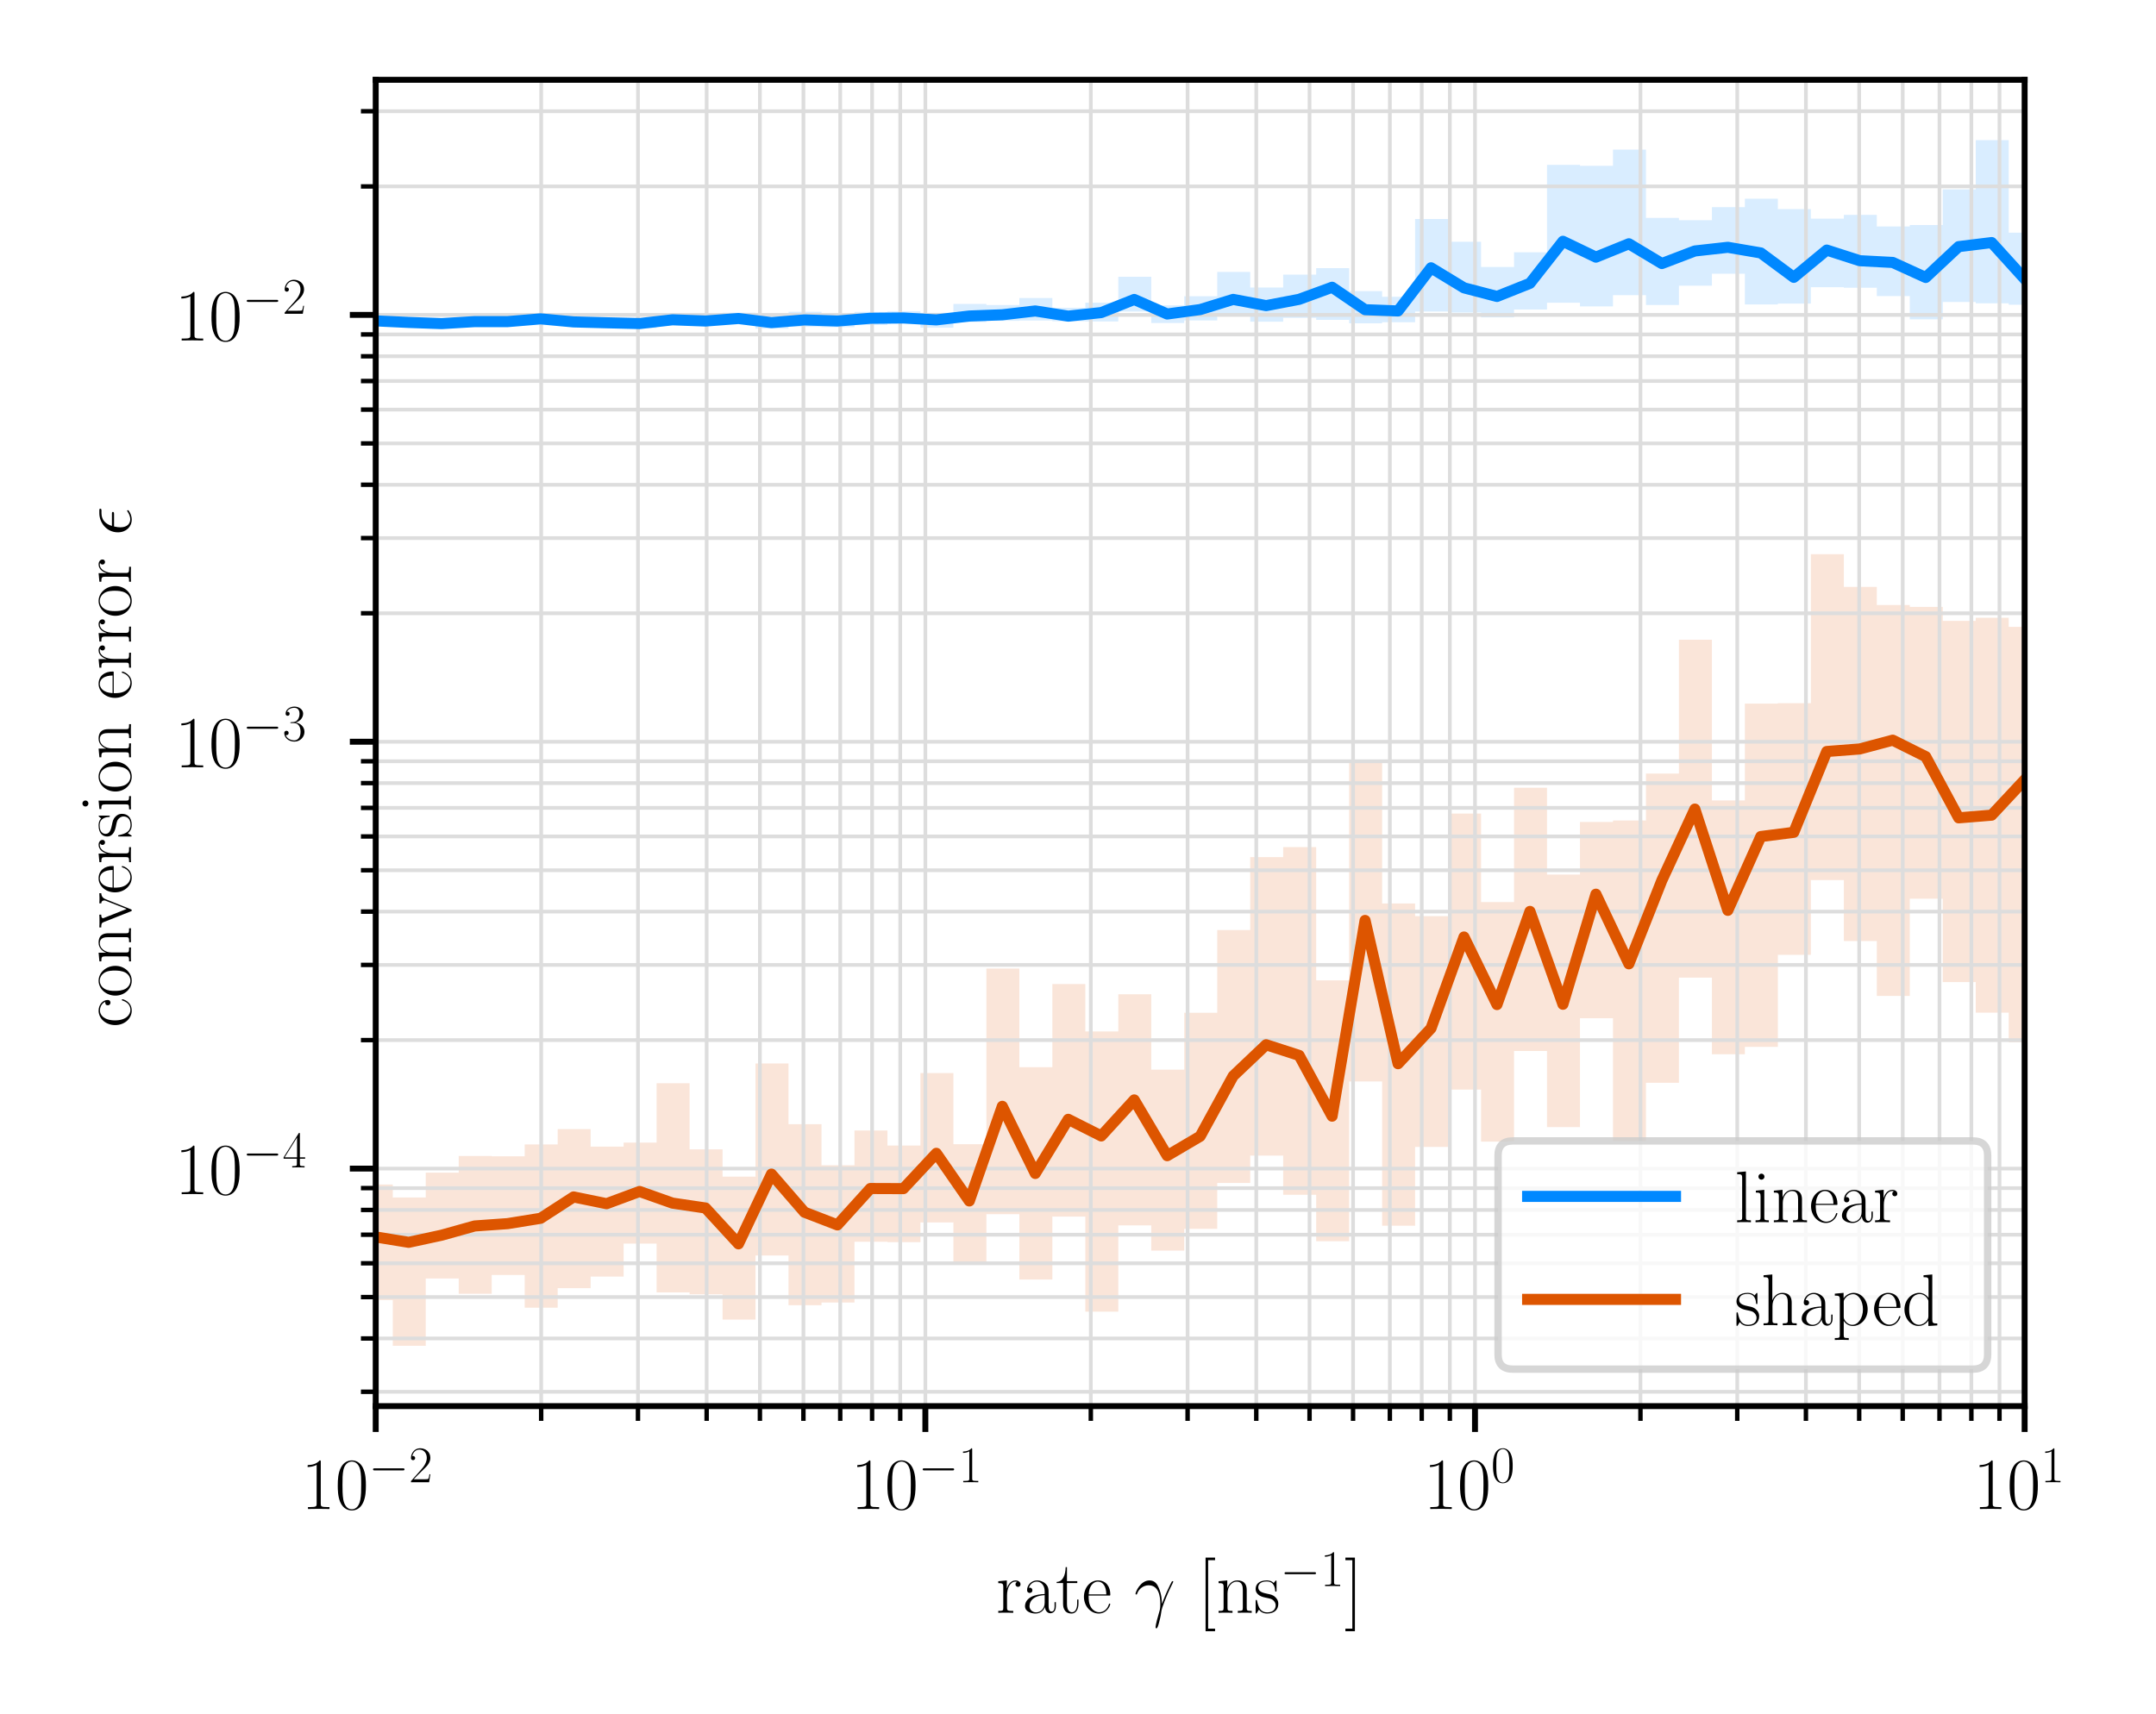 <?xml version="1.0" encoding="utf-8" standalone="no"?>
<!DOCTYPE svg PUBLIC "-//W3C//DTD SVG 1.1//EN"
  "http://www.w3.org/Graphics/SVG/1.1/DTD/svg11.dtd">
<!-- Created with matplotlib (https://matplotlib.org/) -->
<svg height="231.84pt" version="1.1" viewBox="0 0 291.6 231.84" width="291.6pt" xmlns="http://www.w3.org/2000/svg" xmlns:xlink="http://www.w3.org/1999/xlink">
 <defs>
  <style type="text/css">
*{stroke-linecap:butt;stroke-linejoin:round;}
  </style>
 </defs>
 <g id="figure_1">
  <g id="patch_1">
   <path d="M 0 231.84 
L 291.6 231.84 
L 291.6 0 
L 0 0 
z
" style="fill:#ffffff;"/>
  </g>
  <g id="axes_1">
   <g id="patch_2">
    <path d="M 50.816 190.225 
L 273.833 190.225 
L 273.833 10.8 
L 50.816 10.8 
z
" style="fill:#ffffff;"/>
   </g>
   <g id="PolyCollection_1">
    <path clip-path="url(#p9bae10063e)" d="M 273.833 31.478 
L 273.833 41.227 
L 271.68 41.227 
L 271.68 41.031 
L 267.22 41.031 
L 267.22 40.855 
L 262.759 40.855 
L 262.759 43.205 
L 258.299 43.205 
L 258.299 40.056 
L 253.839 40.056 
L 253.839 38.923 
L 249.378 38.923 
L 249.378 38.855 
L 244.918 38.855 
L 244.918 41.075 
L 240.457 41.075 
L 240.457 41.191 
L 235.997 41.191 
L 235.997 37.026 
L 231.537 37.026 
L 231.537 38.65 
L 227.076 38.65 
L 227.076 41.259 
L 222.616 41.259 
L 222.616 39.931 
L 218.156 39.931 
L 218.156 41.453 
L 213.695 41.453 
L 213.695 40.96 
L 209.235 40.96 
L 209.235 41.873 
L 204.775 41.873 
L 204.775 42.942 
L 200.314 42.942 
L 200.314 42.289 
L 195.854 42.289 
L 195.854 42.146 
L 191.394 42.146 
L 191.394 43.593 
L 186.933 43.593 
L 186.933 43.741 
L 182.473 43.741 
L 182.473 43.272 
L 178.013 43.272 
L 178.013 42.998 
L 173.552 42.998 
L 173.552 43.521 
L 169.092 43.521 
L 169.092 42.64 
L 164.632 42.64 
L 164.632 43.349 
L 160.171 43.349 
L 160.171 43.702 
L 155.711 43.702 
L 155.711 42.146 
L 151.251 42.146 
L 151.251 43.492 
L 146.79 43.492 
L 146.79 43.459 
L 142.33 43.459 
L 142.33 43.367 
L 137.87 43.367 
L 137.87 43.403 
L 133.409 43.403 
L 133.409 43.562 
L 128.949 43.562 
L 128.949 44.33 
L 124.489 44.33 
L 124.489 43.746 
L 120.028 43.746 
L 120.028 43.96 
L 115.568 43.96 
L 115.568 44.26 
L 111.108 44.26 
L 111.108 44.219 
L 106.647 44.219 
L 106.647 44.459 
L 102.187 44.459 
L 102.187 43.754 
L 97.727 43.754 
L 97.727 43.894 
L 93.266 43.894 
L 93.266 43.843 
L 88.806 43.843 
L 88.806 44.388 
L 84.346 44.388 
L 84.346 44.107 
L 79.885 44.107 
L 79.885 43.98 
L 75.425 43.98 
L 75.425 43.811 
L 70.965 43.811 
L 70.965 43.942 
L 66.504 43.942 
L 66.504 43.978 
L 62.044 43.978 
L 62.044 44.233 
L 57.584 44.233 
L 57.584 43.943 
L 53.123 43.943 
L 53.123 43.735 
L 50.816 43.735 
L 50.816 42.826 
L 50.816 42.826 
L 53.123 42.826 
L 53.123 43.315 
L 57.584 43.315 
L 57.584 43.405 
L 62.044 43.405 
L 62.044 43.057 
L 66.504 43.057 
L 66.504 42.94 
L 70.965 42.94 
L 70.965 42.56 
L 75.425 42.56 
L 75.425 43.048 
L 79.885 43.048 
L 79.885 43.046 
L 84.346 43.046 
L 84.346 43.212 
L 88.806 43.212 
L 88.806 42.617 
L 93.266 42.617 
L 93.266 42.628 
L 97.727 42.628 
L 97.727 42.308 
L 102.187 42.308 
L 102.187 43.053 
L 106.647 43.053 
L 106.647 42.178 
L 111.108 42.178 
L 111.108 42.464 
L 115.568 42.464 
L 115.568 42.197 
L 120.028 42.197 
L 120.028 42.1 
L 124.489 42.1 
L 124.489 42.325 
L 128.949 42.325 
L 128.949 41.116 
L 133.409 41.116 
L 133.409 41.266 
L 137.87 41.266 
L 137.87 40.319 
L 142.33 40.319 
L 142.33 41.639 
L 146.79 41.639 
L 146.79 40.95 
L 151.251 40.95 
L 151.251 37.442 
L 155.711 37.442 
L 155.711 41.308 
L 160.171 41.308 
L 160.171 40.079 
L 164.632 40.079 
L 164.632 36.787 
L 169.092 36.787 
L 169.092 38.898 
L 173.552 38.898 
L 173.552 37.156 
L 178.013 37.156 
L 178.013 36.277 
L 182.473 36.277 
L 182.473 39.384 
L 186.933 39.384 
L 186.933 40.145 
L 191.394 40.145 
L 191.394 29.626 
L 195.854 29.626 
L 195.854 32.705 
L 200.314 32.705 
L 200.314 36.116 
L 204.775 36.116 
L 204.775 34.127 
L 209.235 34.127 
L 209.235 22.3 
L 213.695 22.3 
L 213.695 22.433 
L 218.156 22.433 
L 218.156 20.238 
L 222.616 20.238 
L 222.616 29.478 
L 227.076 29.478 
L 227.076 29.789 
L 231.537 29.789 
L 231.537 28.028 
L 235.997 28.028 
L 235.997 26.881 
L 240.457 26.881 
L 240.457 28.292 
L 244.918 28.292 
L 244.918 29.582 
L 249.378 29.582 
L 249.378 29.063 
L 253.839 29.063 
L 253.839 30.637 
L 258.299 30.637 
L 258.299 30.442 
L 262.759 30.442 
L 262.759 25.62 
L 267.22 25.62 
L 267.22 18.956 
L 271.68 18.956 
L 271.68 31.478 
L 273.833 31.478 
z
" style="fill:#0088ff;fill-opacity:0.15;"/>
   </g>
   <g id="PolyCollection_2">
    <path clip-path="url(#p9bae10063e)" d="M 273.833 84.807 
L 273.833 141.006 
L 271.68 141.006 
L 271.68 137 
L 267.22 137 
L 267.22 132.857 
L 262.759 132.857 
L 262.759 121.587 
L 258.299 121.587 
L 258.299 134.732 
L 253.839 134.732 
L 253.839 127.305 
L 249.378 127.305 
L 249.378 119.065 
L 244.918 119.065 
L 244.918 129.172 
L 240.457 129.172 
L 240.457 141.625 
L 235.997 141.625 
L 235.997 142.627 
L 231.537 142.627 
L 231.537 132.264 
L 227.076 132.264 
L 227.076 146.485 
L 222.616 146.485 
L 222.616 154.412 
L 218.156 154.412 
L 218.156 137.748 
L 213.695 137.748 
L 213.695 152.481 
L 209.235 152.481 
L 209.235 142.184 
L 204.775 142.184 
L 204.775 154.446 
L 200.314 154.446 
L 200.314 147.413 
L 195.854 147.413 
L 195.854 155.159 
L 191.394 155.159 
L 191.394 165.823 
L 186.933 165.823 
L 186.933 146.305 
L 182.473 146.305 
L 182.473 167.925 
L 178.013 167.925 
L 178.013 161.64 
L 173.552 161.64 
L 173.552 156.337 
L 169.092 156.337 
L 169.092 160.035 
L 164.632 160.035 
L 164.632 166.242 
L 160.171 166.242 
L 160.171 169.187 
L 155.711 169.187 
L 155.711 165.774 
L 151.251 165.774 
L 151.251 177.449 
L 146.79 177.449 
L 146.79 164.583 
L 142.33 164.583 
L 142.33 173.098 
L 137.87 173.098 
L 137.87 164.261 
L 133.409 164.261 
L 133.409 171.073 
L 128.949 171.073 
L 128.949 165.379 
L 124.489 165.379 
L 124.489 168.048 
L 120.028 168.048 
L 120.028 167.996 
L 115.568 167.996 
L 115.568 176.214 
L 111.108 176.214 
L 111.108 176.575 
L 106.647 176.575 
L 106.647 169.849 
L 102.187 169.849 
L 102.187 178.521 
L 97.727 178.521 
L 97.727 175.108 
L 93.266 175.108 
L 93.266 174.841 
L 88.806 174.841 
L 88.806 168.244 
L 84.346 168.244 
L 84.346 172.707 
L 79.885 172.707 
L 79.885 174.268 
L 75.425 174.268 
L 75.425 176.909 
L 70.965 176.909 
L 70.965 172.487 
L 66.504 172.487 
L 66.504 175.031 
L 62.044 175.031 
L 62.044 172.96 
L 57.584 172.96 
L 57.584 182.07 
L 53.123 182.07 
L 53.123 175.879 
L 50.816 175.879 
L 50.816 160.249 
L 50.816 160.249 
L 53.123 160.249 
L 53.123 162.009 
L 57.584 162.009 
L 57.584 158.643 
L 62.044 158.643 
L 62.044 156.394 
L 66.504 156.394 
L 66.504 156.433 
L 70.965 156.433 
L 70.965 154.827 
L 75.425 154.827 
L 75.425 152.75 
L 79.885 152.75 
L 79.885 155.12 
L 84.346 155.12 
L 84.346 154.581 
L 88.806 154.581 
L 88.806 146.547 
L 93.266 146.547 
L 93.266 155.491 
L 97.727 155.491 
L 97.727 159.185 
L 102.187 159.185 
L 102.187 143.874 
L 106.647 143.874 
L 106.647 152.09 
L 111.108 152.09 
L 111.108 157.642 
L 115.568 157.642 
L 115.568 152.935 
L 120.028 152.935 
L 120.028 154.974 
L 124.489 154.974 
L 124.489 145.17 
L 128.949 145.17 
L 128.949 154.793 
L 133.409 154.793 
L 133.409 131.032 
L 137.87 131.032 
L 137.87 144.376 
L 142.33 144.376 
L 142.33 133.122 
L 146.79 133.122 
L 146.79 139.543 
L 151.251 139.543 
L 151.251 134.508 
L 155.711 134.508 
L 155.711 144.714 
L 160.171 144.714 
L 160.171 137.013 
L 164.632 137.013 
L 164.632 125.827 
L 169.092 125.827 
L 169.092 115.954 
L 173.552 115.954 
L 173.552 114.601 
L 178.013 114.601 
L 178.013 132.629 
L 182.473 132.629 
L 182.473 102.966 
L 186.933 102.966 
L 186.933 122.23 
L 191.394 122.23 
L 191.394 123.943 
L 195.854 123.943 
L 195.854 110.063 
L 200.314 110.063 
L 200.314 122.036 
L 204.775 122.036 
L 204.775 106.574 
L 209.235 106.574 
L 209.235 118.323 
L 213.695 118.323 
L 213.695 111.198 
L 218.156 111.198 
L 218.156 111.004 
L 222.616 111.004 
L 222.616 104.653 
L 227.076 104.653 
L 227.076 86.548 
L 231.537 86.548 
L 231.537 108.292 
L 235.997 108.292 
L 235.997 95.189 
L 240.457 95.189 
L 240.457 95.135 
L 244.918 95.135 
L 244.918 74.977 
L 249.378 74.977 
L 249.378 79.4 
L 253.839 79.4 
L 253.839 81.852 
L 258.299 81.852 
L 258.299 82.109 
L 262.759 82.109 
L 262.759 83.998 
L 267.22 83.998 
L 267.22 83.577 
L 271.68 83.577 
L 271.68 84.807 
L 273.833 84.807 
z
" style="fill:#dd5500;fill-opacity:0.15;"/>
   </g>
   <g id="matplotlib.axis_1">
    <g id="xtick_1">
     <g id="line2d_1">
      <path clip-path="url(#p9bae10063e)" d="M 50.816 190.225 
L 50.816 10.8 
" style="fill:none;stroke:#dddddd;stroke-linecap:square;stroke-width:0.5;"/>
     </g>
     <g id="line2d_2">
      <defs>
       <path d="M 0 0 
L 0 3.5 
" id="m3217bf16ec" style="stroke:#000000;stroke-width:0.8;"/>
      </defs>
      <g>
       <use style="stroke:#000000;stroke-width:0.8;" x="50.816" xlink:href="#m3217bf16ec" y="190.225"/>
      </g>
     </g>
     <g id="text_1">
      <!-- $\mathdefault{10^{-2}}$ -->
      <defs>
       <path d="M 26.594 63.797 
C 26.594 65.891 26.5 66 25.094 66 
C 21.203 61.359 15.297 59.891 9.703 59.688 
C 9.406 59.688 8.906 59.688 8.797 59.5 
C 8.703 59.297 8.703 59.094 8.703 57 
C 11.797 57 17 57.594 21 59.984 
L 21 7.297 
C 21 3.797 20.797 2.594 12.203 2.594 
L 9.203 2.594 
L 9.203 0 
C 14 0.094 19 0.188 23.797 0.188 
C 28.594 0.188 33.594 0.094 38.406 0 
L 38.406 2.594 
L 35.406 2.594 
C 26.797 2.594 26.594 3.688 26.594 7.297 
z
" id="CMR17-49"/>
       <path d="M 42 31.844 
C 42 37.969 41.906 48.422 37.703 56.453 
C 34 63.484 28.094 66 22.906 66 
C 18.094 66 12 63.781 8.203 56.562 
C 4.203 49.016 3.797 39.672 3.797 31.844 
C 3.797 26.109 3.906 17.375 7 9.734 
C 11.297 -0.609 19 -2 22.906 -2 
C 27.5 -2 34.5 -0.109 38.594 9.438 
C 41.594 16.375 42 24.5 42 31.844 
z
M 22.906 -0.406 
C 16.5 -0.406 12.703 5.125 11.297 12.75 
C 10.203 18.688 10.203 27.328 10.203 32.953 
C 10.203 40.688 10.203 47.109 11.5 53.234 
C 13.406 61.781 19 64.391 22.906 64.391 
C 27 64.391 32.297 61.672 34.203 53.438 
C 35.5 47.719 35.594 40.984 35.594 32.953 
C 35.594 26.422 35.594 18.375 34.406 12.453 
C 32.297 1.5 26.406 -0.406 22.906 -0.406 
z
" id="CMR17-48"/>
       <path d="M 65.906 23 
C 67.594 23 69.406 23 69.406 25 
C 69.406 27 67.594 27 65.906 27 
L 11.797 27 
C 10.094 27 8.297 27 8.297 25 
C 8.297 23 10.094 23 11.797 23 
z
" id="CMSY10-0"/>
       <path d="M 41.703 15.469 
L 39.906 15.469 
C 38.906 8.391 38.094 7.188 37.703 6.594 
C 37.203 5.797 30 5.797 28.594 5.797 
L 9.406 5.797 
C 13 9.688 20 16.766 28.5 24.938 
C 34.594 30.719 41.703 37.5 41.703 47.391 
C 41.703 59.188 32.297 66 21.797 66 
C 10.797 66 4.094 56.297 4.094 47.297 
C 4.094 43.391 7 42.891 8.203 42.891 
C 9.203 42.891 12.203 43.484 12.203 46.984 
C 12.203 50.094 9.594 51 8.203 51 
C 7.594 51 7 50.891 6.594 50.688 
C 8.5 59.188 14.297 63.391 20.406 63.391 
C 29.094 63.391 34.797 56.5 34.797 47.391 
C 34.797 38.703 29.703 31.219 24 24.734 
L 4.094 2.297 
L 4.094 0 
L 39.297 0 
z
" id="CMR17-50"/>
      </defs>
      <g transform="translate(40.736 204.144)scale(0.1 -0.1)">
       <use transform="scale(0.996)" xlink:href="#CMR17-49"/>
       <use transform="translate(45.69 0)scale(0.996)" xlink:href="#CMR17-48"/>
       <use transform="translate(91.381 36.154)scale(0.697)" xlink:href="#CMSY10-0"/>
       <use transform="translate(145.622 36.154)scale(0.697)" xlink:href="#CMR17-50"/>
      </g>
     </g>
    </g>
    <g id="xtick_2">
     <g id="line2d_3">
      <path clip-path="url(#p9bae10063e)" d="M 125.155 190.225 
L 125.155 10.8 
" style="fill:none;stroke:#dddddd;stroke-linecap:square;stroke-width:0.5;"/>
     </g>
     <g id="line2d_4">
      <g>
       <use style="stroke:#000000;stroke-width:0.8;" x="125.155" xlink:href="#m3217bf16ec" y="190.225"/>
      </g>
     </g>
     <g id="text_2">
      <!-- $\mathdefault{10^{-1}}$ -->
      <g transform="translate(115.075 204.144)scale(0.1 -0.1)">
       <use transform="scale(0.996)" xlink:href="#CMR17-49"/>
       <use transform="translate(45.69 0)scale(0.996)" xlink:href="#CMR17-48"/>
       <use transform="translate(91.381 36.154)scale(0.697)" xlink:href="#CMSY10-0"/>
       <use transform="translate(145.622 36.154)scale(0.697)" xlink:href="#CMR17-49"/>
      </g>
     </g>
    </g>
    <g id="xtick_3">
     <g id="line2d_5">
      <path clip-path="url(#p9bae10063e)" d="M 199.494 190.225 
L 199.494 10.8 
" style="fill:none;stroke:#dddddd;stroke-linecap:square;stroke-width:0.5;"/>
     </g>
     <g id="line2d_6">
      <g>
       <use style="stroke:#000000;stroke-width:0.8;" x="199.494" xlink:href="#m3217bf16ec" y="190.225"/>
      </g>
     </g>
     <g id="text_3">
      <!-- $\mathdefault{10^{0}}$ -->
      <g transform="translate(192.527 204.144)scale(0.1 -0.1)">
       <use transform="scale(0.996)" xlink:href="#CMR17-49"/>
       <use transform="translate(45.69 0)scale(0.996)" xlink:href="#CMR17-48"/>
       <use transform="translate(91.381 36.154)scale(0.697)" xlink:href="#CMR17-48"/>
      </g>
     </g>
    </g>
    <g id="xtick_4">
     <g id="line2d_7">
      <path clip-path="url(#p9bae10063e)" d="M 273.833 190.225 
L 273.833 10.8 
" style="fill:none;stroke:#dddddd;stroke-linecap:square;stroke-width:0.5;"/>
     </g>
     <g id="line2d_8">
      <g>
       <use style="stroke:#000000;stroke-width:0.8;" x="273.833" xlink:href="#m3217bf16ec" y="190.225"/>
      </g>
     </g>
     <g id="text_4">
      <!-- $\mathdefault{10^{1}}$ -->
      <g transform="translate(266.866 204.144)scale(0.1 -0.1)">
       <use transform="scale(0.996)" xlink:href="#CMR17-49"/>
       <use transform="translate(45.69 0)scale(0.996)" xlink:href="#CMR17-48"/>
       <use transform="translate(91.381 36.154)scale(0.697)" xlink:href="#CMR17-49"/>
      </g>
     </g>
    </g>
    <g id="xtick_5">
     <g id="line2d_9">
      <path clip-path="url(#p9bae10063e)" d="M 73.194 190.225 
L 73.194 10.8 
" style="fill:none;stroke:#dddddd;stroke-linecap:square;stroke-width:0.5;"/>
     </g>
     <g id="line2d_10">
      <defs>
       <path d="M 0 0 
L 0 2 
" id="m352d845dca" style="stroke:#000000;stroke-width:0.6;"/>
      </defs>
      <g>
       <use style="stroke:#000000;stroke-width:0.6;" x="73.194" xlink:href="#m352d845dca" y="190.225"/>
      </g>
     </g>
    </g>
    <g id="xtick_6">
     <g id="line2d_11">
      <path clip-path="url(#p9bae10063e)" d="M 86.285 190.225 
L 86.285 10.8 
" style="fill:none;stroke:#dddddd;stroke-linecap:square;stroke-width:0.5;"/>
     </g>
     <g id="line2d_12">
      <g>
       <use style="stroke:#000000;stroke-width:0.6;" x="86.285" xlink:href="#m352d845dca" y="190.225"/>
      </g>
     </g>
    </g>
    <g id="xtick_7">
     <g id="line2d_13">
      <path clip-path="url(#p9bae10063e)" d="M 95.573 190.225 
L 95.573 10.8 
" style="fill:none;stroke:#dddddd;stroke-linecap:square;stroke-width:0.5;"/>
     </g>
     <g id="line2d_14">
      <g>
       <use style="stroke:#000000;stroke-width:0.6;" x="95.573" xlink:href="#m352d845dca" y="190.225"/>
      </g>
     </g>
    </g>
    <g id="xtick_8">
     <g id="line2d_15">
      <path clip-path="url(#p9bae10063e)" d="M 102.777 190.225 
L 102.777 10.8 
" style="fill:none;stroke:#dddddd;stroke-linecap:square;stroke-width:0.5;"/>
     </g>
     <g id="line2d_16">
      <g>
       <use style="stroke:#000000;stroke-width:0.6;" x="102.777" xlink:href="#m352d845dca" y="190.225"/>
      </g>
     </g>
    </g>
    <g id="xtick_9">
     <g id="line2d_17">
      <path clip-path="url(#p9bae10063e)" d="M 108.663 190.225 
L 108.663 10.8 
" style="fill:none;stroke:#dddddd;stroke-linecap:square;stroke-width:0.5;"/>
     </g>
     <g id="line2d_18">
      <g>
       <use style="stroke:#000000;stroke-width:0.6;" x="108.663" xlink:href="#m352d845dca" y="190.225"/>
      </g>
     </g>
    </g>
    <g id="xtick_10">
     <g id="line2d_19">
      <path clip-path="url(#p9bae10063e)" d="M 113.64 190.225 
L 113.64 10.8 
" style="fill:none;stroke:#dddddd;stroke-linecap:square;stroke-width:0.5;"/>
     </g>
     <g id="line2d_20">
      <g>
       <use style="stroke:#000000;stroke-width:0.6;" x="113.64" xlink:href="#m352d845dca" y="190.225"/>
      </g>
     </g>
    </g>
    <g id="xtick_11">
     <g id="line2d_21">
      <path clip-path="url(#p9bae10063e)" d="M 117.951 190.225 
L 117.951 10.8 
" style="fill:none;stroke:#dddddd;stroke-linecap:square;stroke-width:0.5;"/>
     </g>
     <g id="line2d_22">
      <g>
       <use style="stroke:#000000;stroke-width:0.6;" x="117.951" xlink:href="#m352d845dca" y="190.225"/>
      </g>
     </g>
    </g>
    <g id="xtick_12">
     <g id="line2d_23">
      <path clip-path="url(#p9bae10063e)" d="M 121.754 190.225 
L 121.754 10.8 
" style="fill:none;stroke:#dddddd;stroke-linecap:square;stroke-width:0.5;"/>
     </g>
     <g id="line2d_24">
      <g>
       <use style="stroke:#000000;stroke-width:0.6;" x="121.754" xlink:href="#m352d845dca" y="190.225"/>
      </g>
     </g>
    </g>
    <g id="xtick_13">
     <g id="line2d_25">
      <path clip-path="url(#p9bae10063e)" d="M 147.533 190.225 
L 147.533 10.8 
" style="fill:none;stroke:#dddddd;stroke-linecap:square;stroke-width:0.5;"/>
     </g>
     <g id="line2d_26">
      <g>
       <use style="stroke:#000000;stroke-width:0.6;" x="147.533" xlink:href="#m352d845dca" y="190.225"/>
      </g>
     </g>
    </g>
    <g id="xtick_14">
     <g id="line2d_27">
      <path clip-path="url(#p9bae10063e)" d="M 160.624 190.225 
L 160.624 10.8 
" style="fill:none;stroke:#dddddd;stroke-linecap:square;stroke-width:0.5;"/>
     </g>
     <g id="line2d_28">
      <g>
       <use style="stroke:#000000;stroke-width:0.6;" x="160.624" xlink:href="#m352d845dca" y="190.225"/>
      </g>
     </g>
    </g>
    <g id="xtick_15">
     <g id="line2d_29">
      <path clip-path="url(#p9bae10063e)" d="M 169.912 190.225 
L 169.912 10.8 
" style="fill:none;stroke:#dddddd;stroke-linecap:square;stroke-width:0.5;"/>
     </g>
     <g id="line2d_30">
      <g>
       <use style="stroke:#000000;stroke-width:0.6;" x="169.912" xlink:href="#m352d845dca" y="190.225"/>
      </g>
     </g>
    </g>
    <g id="xtick_16">
     <g id="line2d_31">
      <path clip-path="url(#p9bae10063e)" d="M 177.116 190.225 
L 177.116 10.8 
" style="fill:none;stroke:#dddddd;stroke-linecap:square;stroke-width:0.5;"/>
     </g>
     <g id="line2d_32">
      <g>
       <use style="stroke:#000000;stroke-width:0.6;" x="177.116" xlink:href="#m352d845dca" y="190.225"/>
      </g>
     </g>
    </g>
    <g id="xtick_17">
     <g id="line2d_33">
      <path clip-path="url(#p9bae10063e)" d="M 183.002 190.225 
L 183.002 10.8 
" style="fill:none;stroke:#dddddd;stroke-linecap:square;stroke-width:0.5;"/>
     </g>
     <g id="line2d_34">
      <g>
       <use style="stroke:#000000;stroke-width:0.6;" x="183.002" xlink:href="#m352d845dca" y="190.225"/>
      </g>
     </g>
    </g>
    <g id="xtick_18">
     <g id="line2d_35">
      <path clip-path="url(#p9bae10063e)" d="M 187.979 190.225 
L 187.979 10.8 
" style="fill:none;stroke:#dddddd;stroke-linecap:square;stroke-width:0.5;"/>
     </g>
     <g id="line2d_36">
      <g>
       <use style="stroke:#000000;stroke-width:0.6;" x="187.979" xlink:href="#m352d845dca" y="190.225"/>
      </g>
     </g>
    </g>
    <g id="xtick_19">
     <g id="line2d_37">
      <path clip-path="url(#p9bae10063e)" d="M 192.29 190.225 
L 192.29 10.8 
" style="fill:none;stroke:#dddddd;stroke-linecap:square;stroke-width:0.5;"/>
     </g>
     <g id="line2d_38">
      <g>
       <use style="stroke:#000000;stroke-width:0.6;" x="192.29" xlink:href="#m352d845dca" y="190.225"/>
      </g>
     </g>
    </g>
    <g id="xtick_20">
     <g id="line2d_39">
      <path clip-path="url(#p9bae10063e)" d="M 196.093 190.225 
L 196.093 10.8 
" style="fill:none;stroke:#dddddd;stroke-linecap:square;stroke-width:0.5;"/>
     </g>
     <g id="line2d_40">
      <g>
       <use style="stroke:#000000;stroke-width:0.6;" x="196.093" xlink:href="#m352d845dca" y="190.225"/>
      </g>
     </g>
    </g>
    <g id="xtick_21">
     <g id="line2d_41">
      <path clip-path="url(#p9bae10063e)" d="M 221.872 190.225 
L 221.872 10.8 
" style="fill:none;stroke:#dddddd;stroke-linecap:square;stroke-width:0.5;"/>
     </g>
     <g id="line2d_42">
      <g>
       <use style="stroke:#000000;stroke-width:0.6;" x="221.872" xlink:href="#m352d845dca" y="190.225"/>
      </g>
     </g>
    </g>
    <g id="xtick_22">
     <g id="line2d_43">
      <path clip-path="url(#p9bae10063e)" d="M 234.963 190.225 
L 234.963 10.8 
" style="fill:none;stroke:#dddddd;stroke-linecap:square;stroke-width:0.5;"/>
     </g>
     <g id="line2d_44">
      <g>
       <use style="stroke:#000000;stroke-width:0.6;" x="234.963" xlink:href="#m352d845dca" y="190.225"/>
      </g>
     </g>
    </g>
    <g id="xtick_23">
     <g id="line2d_45">
      <path clip-path="url(#p9bae10063e)" d="M 244.251 190.225 
L 244.251 10.8 
" style="fill:none;stroke:#dddddd;stroke-linecap:square;stroke-width:0.5;"/>
     </g>
     <g id="line2d_46">
      <g>
       <use style="stroke:#000000;stroke-width:0.6;" x="244.251" xlink:href="#m352d845dca" y="190.225"/>
      </g>
     </g>
    </g>
    <g id="xtick_24">
     <g id="line2d_47">
      <path clip-path="url(#p9bae10063e)" d="M 251.455 190.225 
L 251.455 10.8 
" style="fill:none;stroke:#dddddd;stroke-linecap:square;stroke-width:0.5;"/>
     </g>
     <g id="line2d_48">
      <g>
       <use style="stroke:#000000;stroke-width:0.6;" x="251.455" xlink:href="#m352d845dca" y="190.225"/>
      </g>
     </g>
    </g>
    <g id="xtick_25">
     <g id="line2d_49">
      <path clip-path="url(#p9bae10063e)" d="M 257.341 190.225 
L 257.341 10.8 
" style="fill:none;stroke:#dddddd;stroke-linecap:square;stroke-width:0.5;"/>
     </g>
     <g id="line2d_50">
      <g>
       <use style="stroke:#000000;stroke-width:0.6;" x="257.341" xlink:href="#m352d845dca" y="190.225"/>
      </g>
     </g>
    </g>
    <g id="xtick_26">
     <g id="line2d_51">
      <path clip-path="url(#p9bae10063e)" d="M 262.318 190.225 
L 262.318 10.8 
" style="fill:none;stroke:#dddddd;stroke-linecap:square;stroke-width:0.5;"/>
     </g>
     <g id="line2d_52">
      <g>
       <use style="stroke:#000000;stroke-width:0.6;" x="262.318" xlink:href="#m352d845dca" y="190.225"/>
      </g>
     </g>
    </g>
    <g id="xtick_27">
     <g id="line2d_53">
      <path clip-path="url(#p9bae10063e)" d="M 266.629 190.225 
L 266.629 10.8 
" style="fill:none;stroke:#dddddd;stroke-linecap:square;stroke-width:0.5;"/>
     </g>
     <g id="line2d_54">
      <g>
       <use style="stroke:#000000;stroke-width:0.6;" x="266.629" xlink:href="#m352d845dca" y="190.225"/>
      </g>
     </g>
    </g>
    <g id="xtick_28">
     <g id="line2d_55">
      <path clip-path="url(#p9bae10063e)" d="M 270.431 190.225 
L 270.431 10.8 
" style="fill:none;stroke:#dddddd;stroke-linecap:square;stroke-width:0.5;"/>
     </g>
     <g id="line2d_56">
      <g>
       <use style="stroke:#000000;stroke-width:0.6;" x="270.431" xlink:href="#m352d845dca" y="190.225"/>
      </g>
     </g>
    </g>
    <g id="text_5">
     <!-- rate $\gamma$ [$\textrm{ns}^{-1}$] -->
     <defs>
      <path d="M 15 23.703 
C 15 33.344 19.094 42.391 26.594 42.391 
C 27.297 42.391 28 42.297 28.703 41.984 
C 28.703 41.984 26.5 41.281 26.5 38.672 
C 26.5 36.266 28.406 35.266 29.906 35.266 
C 31.094 35.266 33.297 35.969 33.297 38.781 
C 33.297 41.984 30.094 44 26.703 44 
C 19.094 44 15.797 36.562 14.797 33.047 
L 14.703 33.047 
L 14.703 44 
L 3.094 42.891 
L 3.094 40.281 
C 9 40.281 9.906 39.688 9.906 34.859 
L 9.906 6.922 
C 9.906 3.094 9.5 2.594 3.094 2.594 
L 3.094 0 
C 5.5 0.188 10.094 0.188 12.703 0.188 
C 15.594 0.188 20.703 0.188 23.406 0 
L 23.406 2.594 
C 16.203 2.594 15 2.594 15 7.109 
z
" id="CMR17-114"/>
      <path d="M 36 25.875 
C 36 32 36 35.547 31.797 39.594 
C 28.094 42.984 23.797 44 20.406 44 
C 12.5 44 6.797 37.625 6.797 30.891 
C 6.797 27.188 9.797 27 10.406 27 
C 11.703 27 14 27.797 14 30.594 
C 14 33.094 12.094 34.188 10.406 34.188 
C 10 34.188 9.5 34.094 9.203 34 
C 11.297 40.531 16.703 42.391 20.203 42.391 
C 25.203 42.391 30.703 37.828 30.703 29.297 
L 30.703 25.5 
C 24.797 25.297 17.703 24.5 12.094 21.453 
C 5.797 17.922 4 12.844 4 9 
C 4 1.203 13 -1 18.297 -1 
C 23.797 -1 28.906 2.109 31.094 7.891 
C 31.297 3.422 34.094 -0.609 38.5 -0.609 
C 40.594 -0.609 45.906 0.797 45.906 8.797 
L 45.906 14.469 
L 44.094 14.469 
L 44.094 8.703 
C 44.094 2.516 41.406 1.703 40.094 1.703 
C 36 1.703 36 6.969 36 11.438 
z
M 30.703 13.859 
C 30.703 5.047 24.5 0.594 19 0.594 
C 14 0.594 10.094 4.344 10.094 9 
C 10.094 12.047 11.406 17.406 17.203 20.656 
C 22 23.391 27.5 23.797 30.703 24 
z
" id="CMR17-97"/>
      <path d="M 15.094 40.391 
L 29.094 40.391 
L 29.094 43 
L 15.094 43 
L 15.094 62 
L 13.297 62 
C 13.094 51.438 9.594 42.188 1.094 41.984 
L 1.094 40.391 
L 9.797 40.391 
L 9.797 12.156 
C 9.797 10.234 9.797 -1 21.406 -1 
C 27.297 -1 30.703 4.812 30.703 12.25 
L 30.703 17.984 
L 28.906 17.984 
L 28.906 12.344 
C 28.906 5.422 26.203 0.797 22 0.797 
C 19.094 0.797 15.094 2.797 15.094 11.953 
z
" id="CMR17-116"/>
      <path d="M 38.094 23.484 
C 38.5 23.891 38.5 24.094 38.5 25.094 
C 38.5 35.172 33.094 44 21.703 44 
C 11.094 44 2.703 33.984 2.703 21.781 
C 2.703 8.656 12.203 -1 22.797 -1 
C 34 -1 38.406 9.672 38.406 11.797 
C 38.406 12.5 37.797 12.5 37.594 12.5 
C 36.906 12.5 36.797 12.297 36.406 11.078 
C 34.203 4.219 28.703 0.797 23.5 0.797 
C 19.203 0.797 14.906 3.219 12.203 7.656 
C 9.094 12.797 9.094 18.75 9.094 23.484 
z
M 9.203 25 
C 9.906 39.234 17.594 42.391 21.594 42.391 
C 28.406 42.391 33 36.062 33.094 25 
z
" id="CMR17-101"/>
      <path d="M 37.797 12.266 
C 37.594 17.141 37.406 24.781 33.594 33.719 
C 31.594 38.688 28.203 44 20.906 44 
C 8.594 44 1.906 28.359 1.906 25.766 
C 1.906 24.875 2.594 24.875 2.906 24.875 
C 3.797 24.875 3.797 25.078 4.297 26.375 
C 6.406 32.516 12.797 37.391 19.703 37.391 
C 33.594 37.391 35.594 22 35.594 12.172 
C 35.594 5.906 34.906 3.828 34.297 1.844 
C 32.406 -4.312 29.094 -16.625 29.094 -19.406 
C 29.094 -20.203 29.406 -21.109 30.203 -21.109 
C 31.703 -21.109 32.594 -17.812 33.703 -13.844 
C 36.094 -5.109 36.703 -0.734 37.203 3.234 
C 37.5 5.625 43.203 22.016 51.094 37.609 
C 51.797 39.203 53.203 41.891 53.203 42.188 
C 53.203 42.297 53.094 43 52.203 43 
C 52 43 51.5 43 51.297 42.594 
C 51.094 42.391 47.594 35.625 44.594 28.875 
C 43.094 25.469 41.094 21 37.797 12.266 
z
" id="CMMI12-13"/>
      <path d="M 23.5 -25 
L 23.5 -21.5 
L 14.094 -21.5 
L 14.094 71.484 
L 23.5 71.484 
L 23.5 75 
L 10.594 75 
L 10.594 -25 
z
" id="CMR17-91"/>
      <path d="M 41.5 30.531 
C 41.5 35.656 40.5 44 28.703 44 
C 20.797 44 16.703 37.875 15.203 33.844 
L 15.094 33.844 
L 15.094 44 
L 3.297 42.891 
L 3.297 40.281 
C 9.203 40.281 10.094 39.688 10.094 34.859 
L 10.094 6.922 
C 10.094 3.094 9.703 2.594 3.297 2.594 
L 3.297 0 
C 5.703 0.188 10.094 0.188 12.703 0.188 
C 15.297 0.188 19.797 0.188 22.203 0 
L 22.203 2.594 
C 15.797 2.594 15.406 3 15.406 6.922 
L 15.406 26.219 
C 15.406 35.453 21 42.391 28 42.391 
C 35.406 42.391 36.203 35.766 36.203 30.938 
L 36.203 6.922 
C 36.203 3.094 35.797 2.594 29.406 2.594 
L 29.406 0 
C 31.797 0.188 36.203 0.188 38.797 0.188 
C 41.406 0.188 45.906 0.188 48.297 0 
L 48.297 2.594 
C 41.906 2.594 41.5 3 41.5 6.922 
z
" id="CMR17-110"/>
      <path d="M 30.906 42 
C 30.906 43.797 30.797 43.891 30.203 43.891 
C 29.797 43.891 29.703 43.797 28.5 42.297 
C 28.203 41.891 27.297 40.891 27 40.5 
C 23.797 43.891 19.297 44 17.594 44 
C 6.5 44 2.5 38.188 2.5 32.391 
C 2.5 23.391 12.703 21.297 15.594 20.688 
C 21.906 19.391 24.094 19 26.203 17.188 
C 27.5 16 29.703 13.797 29.703 10.188 
C 29.703 6 27.297 0.594 18.094 0.594 
C 9.406 0.594 6.297 7.188 4.5 16 
C 4.203 17.391 4.203 17.5 3.406 17.5 
C 2.594 17.5 2.5 17.391 2.5 15.391 
L 2.5 1 
C 2.5 -0.812 2.594 -0.906 3.203 -0.906 
C 3.703 -0.906 3.797 -0.812 4.297 0 
C 4.906 0.891 6.406 3.297 7 4.297 
C 9 1.594 12.5 -1 18.094 -1 
C 28 -1 33.297 4.391 33.297 12.188 
C 33.297 17.297 30.594 20 29.297 21.188 
C 26.297 24.297 22.797 25 18.594 25.797 
C 13.094 27 6.094 28.391 6.094 34.5 
C 6.094 37.094 7.5 42.594 17.594 42.594 
C 28.297 42.594 28.906 32.594 29.094 29.391 
C 29.203 28.891 29.703 28.797 30 28.797 
C 30.906 28.797 30.906 29.094 30.906 30.797 
z
" id="CMR17-115"/>
      <path d="M 14.297 75 
L 1.406 75 
L 1.406 71.484 
L 10.797 71.484 
L 10.797 -21.5 
L 1.406 -21.5 
L 1.406 -25 
L 14.297 -25 
z
" id="CMR17-93"/>
     </defs>
     <g transform="translate(134.708 218.191)scale(0.1 -0.1)">
      <use transform="scale(0.996)" xlink:href="#CMR17-114"/>
      <use transform="translate(35.281 0)scale(0.996)" xlink:href="#CMR17-97"/>
      <use transform="translate(80.971 0)scale(0.996)" xlink:href="#CMR17-116"/>
      <use transform="translate(116.252 0)scale(0.996)" xlink:href="#CMR17-101"/>
      <use transform="translate(186.814 0)scale(0.996)" xlink:href="#CMMI12-13"/>
      <use transform="translate(272.908 0)scale(0.996)" xlink:href="#CMR17-91"/>
      <use transform="translate(297.779 0)scale(0.996)" xlink:href="#CMR17-110"/>
      <use transform="translate(348.675 0)scale(0.996)" xlink:href="#CMR17-115"/>
      <use transform="translate(384.476 36.154)scale(0.697)" xlink:href="#CMSY10-0"/>
      <use transform="translate(438.717 36.154)scale(0.697)" xlink:href="#CMR17-49"/>
      <use transform="translate(471.198 0)scale(0.996)" xlink:href="#CMR17-93"/>
     </g>
    </g>
   </g>
   <g id="matplotlib.axis_2">
    <g id="ytick_1">
     <g id="line2d_57">
      <path clip-path="url(#p9bae10063e)" d="M 50.816 158.094 
L 273.833 158.094 
" style="fill:none;stroke:#dddddd;stroke-linecap:square;stroke-width:0.5;"/>
     </g>
     <g id="line2d_58">
      <defs>
       <path d="M 0 0 
L -3.5 0 
" id="m385d2293bb" style="stroke:#000000;stroke-width:0.8;"/>
      </defs>
      <g>
       <use style="stroke:#000000;stroke-width:0.8;" x="50.816" xlink:href="#m385d2293bb" y="158.094"/>
      </g>
     </g>
     <g id="text_6">
      <!-- $\mathdefault{10^{-4}}$ -->
      <defs>
       <path d="M 33.594 64.797 
C 33.594 66.891 33.5 67 31.703 67 
L 2 19.594 
L 2 17 
L 27.797 17 
L 27.797 7.188 
C 27.797 3.594 27.594 2.594 20.594 2.594 
L 18.703 2.594 
L 18.703 0 
C 21.906 0.188 27.297 0.188 30.703 0.188 
C 34.094 0.188 39.5 0.188 42.703 0 
L 42.703 2.594 
L 40.797 2.594 
C 33.797 2.594 33.594 3.594 33.594 7.188 
L 33.594 17 
L 43.797 17 
L 43.797 19.594 
L 33.594 19.594 
z
M 28.094 58.172 
L 28.094 19.594 
L 4 19.594 
z
" id="CMR17-52"/>
      </defs>
      <g transform="translate(23.656 161.553)scale(0.1 -0.1)">
       <use transform="scale(0.996)" xlink:href="#CMR17-49"/>
       <use transform="translate(45.69 0)scale(0.996)" xlink:href="#CMR17-48"/>
       <use transform="translate(91.381 36.154)scale(0.697)" xlink:href="#CMSY10-0"/>
       <use transform="translate(145.622 36.154)scale(0.697)" xlink:href="#CMR17-52"/>
      </g>
     </g>
    </g>
    <g id="ytick_2">
     <g id="line2d_59">
      <path clip-path="url(#p9bae10063e)" d="M 50.816 100.348 
L 273.833 100.348 
" style="fill:none;stroke:#dddddd;stroke-linecap:square;stroke-width:0.5;"/>
     </g>
     <g id="line2d_60">
      <g>
       <use style="stroke:#000000;stroke-width:0.8;" x="50.816" xlink:href="#m385d2293bb" y="100.348"/>
      </g>
     </g>
     <g id="text_7">
      <!-- $\mathdefault{10^{-3}}$ -->
      <defs>
       <path d="M 22.094 34 
C 31 34 34.906 26.141 34.906 17.094 
C 34.906 5.031 28.5 0.391 22.703 0.391 
C 17.406 0.391 8.797 3.016 6.094 10.797 
C 6.594 10.594 7.094 10.594 7.594 10.594 
C 10 10.594 11.797 12.188 11.797 14.797 
C 11.797 17.688 9.594 19 7.594 19 
C 5.906 19 3.297 18.188 3.297 14.484 
C 3.297 5.234 12.297 -2 22.906 -2 
C 34 -2 42.5 6.75 42.5 16.984 
C 42.5 26.844 34.5 34 25 35.094 
C 32.594 36.672 39.906 43.375 39.906 52.391 
C 39.906 60.25 32 66 23 66 
C 13.906 66 5.906 60.344 5.906 52.297 
C 5.906 48.797 8.5 48.188 9.797 48.188 
C 11.906 48.188 13.703 49.484 13.703 52.094 
C 13.703 54.688 11.906 56 9.797 56 
C 9.406 56 8.906 56 8.5 55.797 
C 11.406 62.484 19.297 63.688 22.797 63.688 
C 26.297 63.688 32.906 61.969 32.906 52.297 
C 32.906 49.484 32.5 44.547 29.094 40.219 
C 26.094 36.391 22.703 36.188 19.406 35.891 
C 18.906 35.891 16.594 35.688 16.203 35.688 
C 15.5 35.594 15.094 35.5 15.094 34.797 
C 15.094 34.094 15.203 34 17.203 34 
z
" id="CMR17-51"/>
      </defs>
      <g transform="translate(23.656 103.807)scale(0.1 -0.1)">
       <use transform="scale(0.996)" xlink:href="#CMR17-49"/>
       <use transform="translate(45.69 0)scale(0.996)" xlink:href="#CMR17-48"/>
       <use transform="translate(91.381 36.154)scale(0.697)" xlink:href="#CMSY10-0"/>
       <use transform="translate(145.622 36.154)scale(0.697)" xlink:href="#CMR17-51"/>
      </g>
     </g>
    </g>
    <g id="ytick_3">
     <g id="line2d_61">
      <path clip-path="url(#p9bae10063e)" d="M 50.816 42.602 
L 273.833 42.602 
" style="fill:none;stroke:#dddddd;stroke-linecap:square;stroke-width:0.5;"/>
     </g>
     <g id="line2d_62">
      <g>
       <use style="stroke:#000000;stroke-width:0.8;" x="50.816" xlink:href="#m385d2293bb" y="42.602"/>
      </g>
     </g>
     <g id="text_8">
      <!-- $\mathdefault{10^{-2}}$ -->
      <g transform="translate(23.656 46.062)scale(0.1 -0.1)">
       <use transform="scale(0.996)" xlink:href="#CMR17-49"/>
       <use transform="translate(45.69 0)scale(0.996)" xlink:href="#CMR17-48"/>
       <use transform="translate(91.381 36.154)scale(0.697)" xlink:href="#CMSY10-0"/>
       <use transform="translate(145.622 36.154)scale(0.697)" xlink:href="#CMR17-50"/>
      </g>
     </g>
    </g>
    <g id="ytick_4">
     <g id="line2d_63">
      <path clip-path="url(#p9bae10063e)" d="M 50.816 188.288 
L 273.833 188.288 
" style="fill:none;stroke:#dddddd;stroke-linecap:square;stroke-width:0.5;"/>
     </g>
     <g id="line2d_64">
      <defs>
       <path d="M 0 0 
L -2 0 
" id="m3e26d75b5c" style="stroke:#000000;stroke-width:0.6;"/>
      </defs>
      <g>
       <use style="stroke:#000000;stroke-width:0.6;" x="50.816" xlink:href="#m3e26d75b5c" y="188.288"/>
      </g>
     </g>
    </g>
    <g id="ytick_5">
     <g id="line2d_65">
      <path clip-path="url(#p9bae10063e)" d="M 50.816 181.073 
L 273.833 181.073 
" style="fill:none;stroke:#dddddd;stroke-linecap:square;stroke-width:0.5;"/>
     </g>
     <g id="line2d_66">
      <g>
       <use style="stroke:#000000;stroke-width:0.6;" x="50.816" xlink:href="#m3e26d75b5c" y="181.073"/>
      </g>
     </g>
    </g>
    <g id="ytick_6">
     <g id="line2d_67">
      <path clip-path="url(#p9bae10063e)" d="M 50.816 175.477 
L 273.833 175.477 
" style="fill:none;stroke:#dddddd;stroke-linecap:square;stroke-width:0.5;"/>
     </g>
     <g id="line2d_68">
      <g>
       <use style="stroke:#000000;stroke-width:0.6;" x="50.816" xlink:href="#m3e26d75b5c" y="175.477"/>
      </g>
     </g>
    </g>
    <g id="ytick_7">
     <g id="line2d_69">
      <path clip-path="url(#p9bae10063e)" d="M 50.816 170.905 
L 273.833 170.905 
" style="fill:none;stroke:#dddddd;stroke-linecap:square;stroke-width:0.5;"/>
     </g>
     <g id="line2d_70">
      <g>
       <use style="stroke:#000000;stroke-width:0.6;" x="50.816" xlink:href="#m3e26d75b5c" y="170.905"/>
      </g>
     </g>
    </g>
    <g id="ytick_8">
     <g id="line2d_71">
      <path clip-path="url(#p9bae10063e)" d="M 50.816 167.039 
L 273.833 167.039 
" style="fill:none;stroke:#dddddd;stroke-linecap:square;stroke-width:0.5;"/>
     </g>
     <g id="line2d_72">
      <g>
       <use style="stroke:#000000;stroke-width:0.6;" x="50.816" xlink:href="#m3e26d75b5c" y="167.039"/>
      </g>
     </g>
    </g>
    <g id="ytick_9">
     <g id="line2d_73">
      <path clip-path="url(#p9bae10063e)" d="M 50.816 163.69 
L 273.833 163.69 
" style="fill:none;stroke:#dddddd;stroke-linecap:square;stroke-width:0.5;"/>
     </g>
     <g id="line2d_74">
      <g>
       <use style="stroke:#000000;stroke-width:0.6;" x="50.816" xlink:href="#m3e26d75b5c" y="163.69"/>
      </g>
     </g>
    </g>
    <g id="ytick_10">
     <g id="line2d_75">
      <path clip-path="url(#p9bae10063e)" d="M 50.816 160.736 
L 273.833 160.736 
" style="fill:none;stroke:#dddddd;stroke-linecap:square;stroke-width:0.5;"/>
     </g>
     <g id="line2d_76">
      <g>
       <use style="stroke:#000000;stroke-width:0.6;" x="50.816" xlink:href="#m3e26d75b5c" y="160.736"/>
      </g>
     </g>
    </g>
    <g id="ytick_11">
     <g id="line2d_77">
      <path clip-path="url(#p9bae10063e)" d="M 50.816 140.711 
L 273.833 140.711 
" style="fill:none;stroke:#dddddd;stroke-linecap:square;stroke-width:0.5;"/>
     </g>
     <g id="line2d_78">
      <g>
       <use style="stroke:#000000;stroke-width:0.6;" x="50.816" xlink:href="#m3e26d75b5c" y="140.711"/>
      </g>
     </g>
    </g>
    <g id="ytick_12">
     <g id="line2d_79">
      <path clip-path="url(#p9bae10063e)" d="M 50.816 130.542 
L 273.833 130.542 
" style="fill:none;stroke:#dddddd;stroke-linecap:square;stroke-width:0.5;"/>
     </g>
     <g id="line2d_80">
      <g>
       <use style="stroke:#000000;stroke-width:0.6;" x="50.816" xlink:href="#m3e26d75b5c" y="130.542"/>
      </g>
     </g>
    </g>
    <g id="ytick_13">
     <g id="line2d_81">
      <path clip-path="url(#p9bae10063e)" d="M 50.816 123.327 
L 273.833 123.327 
" style="fill:none;stroke:#dddddd;stroke-linecap:square;stroke-width:0.5;"/>
     </g>
     <g id="line2d_82">
      <g>
       <use style="stroke:#000000;stroke-width:0.6;" x="50.816" xlink:href="#m3e26d75b5c" y="123.327"/>
      </g>
     </g>
    </g>
    <g id="ytick_14">
     <g id="line2d_83">
      <path clip-path="url(#p9bae10063e)" d="M 50.816 117.731 
L 273.833 117.731 
" style="fill:none;stroke:#dddddd;stroke-linecap:square;stroke-width:0.5;"/>
     </g>
     <g id="line2d_84">
      <g>
       <use style="stroke:#000000;stroke-width:0.6;" x="50.816" xlink:href="#m3e26d75b5c" y="117.731"/>
      </g>
     </g>
    </g>
    <g id="ytick_15">
     <g id="line2d_85">
      <path clip-path="url(#p9bae10063e)" d="M 50.816 113.159 
L 273.833 113.159 
" style="fill:none;stroke:#dddddd;stroke-linecap:square;stroke-width:0.5;"/>
     </g>
     <g id="line2d_86">
      <g>
       <use style="stroke:#000000;stroke-width:0.6;" x="50.816" xlink:href="#m3e26d75b5c" y="113.159"/>
      </g>
     </g>
    </g>
    <g id="ytick_16">
     <g id="line2d_87">
      <path clip-path="url(#p9bae10063e)" d="M 50.816 109.293 
L 273.833 109.293 
" style="fill:none;stroke:#dddddd;stroke-linecap:square;stroke-width:0.5;"/>
     </g>
     <g id="line2d_88">
      <g>
       <use style="stroke:#000000;stroke-width:0.6;" x="50.816" xlink:href="#m3e26d75b5c" y="109.293"/>
      </g>
     </g>
    </g>
    <g id="ytick_17">
     <g id="line2d_89">
      <path clip-path="url(#p9bae10063e)" d="M 50.816 105.944 
L 273.833 105.944 
" style="fill:none;stroke:#dddddd;stroke-linecap:square;stroke-width:0.5;"/>
     </g>
     <g id="line2d_90">
      <g>
       <use style="stroke:#000000;stroke-width:0.6;" x="50.816" xlink:href="#m3e26d75b5c" y="105.944"/>
      </g>
     </g>
    </g>
    <g id="ytick_18">
     <g id="line2d_91">
      <path clip-path="url(#p9bae10063e)" d="M 50.816 102.99 
L 273.833 102.99 
" style="fill:none;stroke:#dddddd;stroke-linecap:square;stroke-width:0.5;"/>
     </g>
     <g id="line2d_92">
      <g>
       <use style="stroke:#000000;stroke-width:0.6;" x="50.816" xlink:href="#m3e26d75b5c" y="102.99"/>
      </g>
     </g>
    </g>
    <g id="ytick_19">
     <g id="line2d_93">
      <path clip-path="url(#p9bae10063e)" d="M 50.816 82.965 
L 273.833 82.965 
" style="fill:none;stroke:#dddddd;stroke-linecap:square;stroke-width:0.5;"/>
     </g>
     <g id="line2d_94">
      <g>
       <use style="stroke:#000000;stroke-width:0.6;" x="50.816" xlink:href="#m3e26d75b5c" y="82.965"/>
      </g>
     </g>
    </g>
    <g id="ytick_20">
     <g id="line2d_95">
      <path clip-path="url(#p9bae10063e)" d="M 50.816 72.796 
L 273.833 72.796 
" style="fill:none;stroke:#dddddd;stroke-linecap:square;stroke-width:0.5;"/>
     </g>
     <g id="line2d_96">
      <g>
       <use style="stroke:#000000;stroke-width:0.6;" x="50.816" xlink:href="#m3e26d75b5c" y="72.796"/>
      </g>
     </g>
    </g>
    <g id="ytick_21">
     <g id="line2d_97">
      <path clip-path="url(#p9bae10063e)" d="M 50.816 65.582 
L 273.833 65.582 
" style="fill:none;stroke:#dddddd;stroke-linecap:square;stroke-width:0.5;"/>
     </g>
     <g id="line2d_98">
      <g>
       <use style="stroke:#000000;stroke-width:0.6;" x="50.816" xlink:href="#m3e26d75b5c" y="65.582"/>
      </g>
     </g>
    </g>
    <g id="ytick_22">
     <g id="line2d_99">
      <path clip-path="url(#p9bae10063e)" d="M 50.816 59.986 
L 273.833 59.986 
" style="fill:none;stroke:#dddddd;stroke-linecap:square;stroke-width:0.5;"/>
     </g>
     <g id="line2d_100">
      <g>
       <use style="stroke:#000000;stroke-width:0.6;" x="50.816" xlink:href="#m3e26d75b5c" y="59.986"/>
      </g>
     </g>
    </g>
    <g id="ytick_23">
     <g id="line2d_101">
      <path clip-path="url(#p9bae10063e)" d="M 50.816 55.413 
L 273.833 55.413 
" style="fill:none;stroke:#dddddd;stroke-linecap:square;stroke-width:0.5;"/>
     </g>
     <g id="line2d_102">
      <g>
       <use style="stroke:#000000;stroke-width:0.6;" x="50.816" xlink:href="#m3e26d75b5c" y="55.413"/>
      </g>
     </g>
    </g>
    <g id="ytick_24">
     <g id="line2d_103">
      <path clip-path="url(#p9bae10063e)" d="M 50.816 51.547 
L 273.833 51.547 
" style="fill:none;stroke:#dddddd;stroke-linecap:square;stroke-width:0.5;"/>
     </g>
     <g id="line2d_104">
      <g>
       <use style="stroke:#000000;stroke-width:0.6;" x="50.816" xlink:href="#m3e26d75b5c" y="51.547"/>
      </g>
     </g>
    </g>
    <g id="ytick_25">
     <g id="line2d_105">
      <path clip-path="url(#p9bae10063e)" d="M 50.816 48.198 
L 273.833 48.198 
" style="fill:none;stroke:#dddddd;stroke-linecap:square;stroke-width:0.5;"/>
     </g>
     <g id="line2d_106">
      <g>
       <use style="stroke:#000000;stroke-width:0.6;" x="50.816" xlink:href="#m3e26d75b5c" y="48.198"/>
      </g>
     </g>
    </g>
    <g id="ytick_26">
     <g id="line2d_107">
      <path clip-path="url(#p9bae10063e)" d="M 50.816 45.245 
L 273.833 45.245 
" style="fill:none;stroke:#dddddd;stroke-linecap:square;stroke-width:0.5;"/>
     </g>
     <g id="line2d_108">
      <g>
       <use style="stroke:#000000;stroke-width:0.6;" x="50.816" xlink:href="#m3e26d75b5c" y="45.245"/>
      </g>
     </g>
    </g>
    <g id="ytick_27">
     <g id="line2d_109">
      <path clip-path="url(#p9bae10063e)" d="M 50.816 25.219 
L 273.833 25.219 
" style="fill:none;stroke:#dddddd;stroke-linecap:square;stroke-width:0.5;"/>
     </g>
     <g id="line2d_110">
      <g>
       <use style="stroke:#000000;stroke-width:0.6;" x="50.816" xlink:href="#m3e26d75b5c" y="25.219"/>
      </g>
     </g>
    </g>
    <g id="ytick_28">
     <g id="line2d_111">
      <path clip-path="url(#p9bae10063e)" d="M 50.816 15.051 
L 273.833 15.051 
" style="fill:none;stroke:#dddddd;stroke-linecap:square;stroke-width:0.5;"/>
     </g>
     <g id="line2d_112">
      <g>
       <use style="stroke:#000000;stroke-width:0.6;" x="50.816" xlink:href="#m3e26d75b5c" y="15.051"/>
      </g>
     </g>
    </g>
    <g id="text_9">
     <!-- conversion error $\epsilon$ -->
     <defs>
      <path d="M 34.906 35 
C 33 35 30.203 35 30.203 31.484 
C 30.203 28.688 32.5 27.891 33.797 27.891 
C 34.5 27.891 37.406 28.188 37.406 31.688 
C 37.406 38.688 30.594 44 22.906 44 
C 12.297 44 3.297 34.391 3.297 21.547 
C 3.297 8.141 12.703 -1 22.906 -1 
C 35.297 -1 38.406 10.562 38.406 11.672 
C 38.406 12.078 38.297 12.375 37.594 12.375 
C 36.906 12.375 36.797 12.281 36.406 10.969 
C 33.797 2.812 28.094 0.797 23.797 0.797 
C 17.406 0.797 9.703 6.734 9.703 21.641 
C 9.703 36.844 17.094 42.188 23 42.188 
C 26.906 42.188 32.703 40.344 34.906 35 
z
" id="CMR17-99"/>
      <path d="M 43.094 21.188 
C 43.094 34 33.797 44 22.906 44 
C 12 44 2.703 34 2.703 21.188 
C 2.703 8.594 12 -1 22.906 -1 
C 33.797 -1 43.094 8.594 43.094 21.188 
z
M 22.906 0.797 
C 18.203 0.797 14.203 3.594 11.906 7.5 
C 9.406 12 9.094 17.594 9.094 22 
C 9.094 26.188 9.297 31.391 11.906 35.891 
C 13.906 39.188 17.797 42.391 22.906 42.391 
C 27.406 42.391 31.203 39.891 33.594 36.391 
C 36.703 31.688 36.703 25.094 36.703 22 
C 36.703 18.094 36.5 12.094 33.797 7.297 
C 31 2.688 26.703 0.797 22.906 0.797 
z
" id="CMR17-111"/>
      <path d="M 39.094 33.953 
C 40 36.172 41.594 40.188 47.406 40.391 
L 47.406 43 
C 45.5 42.891 43 42.797 41.094 42.797 
C 39 42.797 35.703 42.797 33.703 43 
L 33.703 40.391 
C 36.203 40.188 37.594 38.984 37.594 36.375 
C 37.594 35.469 37.594 35.266 37 33.859 
L 26 5.922 
L 14.094 36.062 
C 13.5 37.375 13.5 37.578 13.5 37.984 
C 13.5 40.391 16.797 40.391 18.297 40.391 
L 18.297 43 
C 15.906 42.797 11.5 42.797 9 42.797 
C 6.297 42.797 3.203 42.797 1 43 
L 1 40.391 
C 4.797 40.391 6.906 40.391 8.094 37.281 
L 22.594 0.688 
C 23.203 -0.812 23.297 -1 24.203 -1 
C 25.094 -1 25.203 -0.812 25.797 0.688 
z
" id="CMR17-118"/>
      <path d="M 15.5 61.891 
C 15.5 64.094 13.703 66 11.406 66 
C 9.203 66 7.297 64.188 7.297 61.891 
C 7.297 59.688 9.094 57.797 11.406 57.797 
C 13.594 57.797 15.5 59.594 15.5 61.891 
z
M 3.797 42.891 
L 3.797 40.297 
C 9.406 40.297 10.203 39.688 10.203 34.859 
L 10.203 6.922 
C 10.203 3.094 9.797 2.594 3.406 2.594 
L 3.406 0 
C 5.797 0.188 10.094 0.188 12.594 0.188 
C 15 0.188 19.094 0.188 21.406 0 
L 21.406 2.594 
C 15.5 2.594 15.297 3.203 15.297 6.812 
L 15.297 44 
z
" id="CMR17-105"/>
      <path d="M 29.094 23 
C 30.594 23 32.297 23 32.297 24.594 
C 32.297 25.891 31.297 25.891 29.5 25.891 
L 13.297 25.891 
C 15.797 34.75 21.703 40.094 30.594 40.094 
L 33.5 40.094 
C 35.203 40.094 36.703 40.094 36.703 41.688 
C 36.703 43 35.594 43 33.797 43 
L 30.406 43 
C 18.094 43 4.594 33.375 4.594 17.828 
C 4.594 6.562 12.094 -1 22 -1 
C 28.406 -1 34.703 3.016 34.703 4.031 
C 34.703 4.641 34.406 5.25 33.797 5.25 
C 33.5 5.25 33.297 5.156 32.797 4.75 
C 29 2.203 25.297 1 22.297 1 
C 17 1 11.406 4.547 11.406 14.375 
C 11.406 16.297 11.594 18.938 12.5 23 
z
" id="CMMI12-15"/>
     </defs>
     <g transform="translate(17.718 139.009)rotate(-90)scale(0.1 -0.1)">
      <use transform="scale(0.996)" xlink:href="#CMR17-99"/>
      <use transform="translate(40.486 0)scale(0.996)" xlink:href="#CMR17-111"/>
      <use transform="translate(86.176 0)scale(0.996)" xlink:href="#CMR17-110"/>
      <use transform="translate(134.469 0)scale(0.996)" xlink:href="#CMR17-118"/>
      <use transform="translate(180.16 0)scale(0.996)" xlink:href="#CMR17-101"/>
      <use transform="translate(220.645 0)scale(0.996)" xlink:href="#CMR17-114"/>
      <use transform="translate(255.926 0)scale(0.996)" xlink:href="#CMR17-115"/>
      <use transform="translate(291.727 0)scale(0.996)" xlink:href="#CMR17-105"/>
      <use transform="translate(316.598 0)scale(0.996)" xlink:href="#CMR17-111"/>
      <use transform="translate(362.289 0)scale(0.996)" xlink:href="#CMR17-110"/>
      <use transform="translate(443.26 0)scale(0.996)" xlink:href="#CMR17-101"/>
      <use transform="translate(483.746 0)scale(0.996)" xlink:href="#CMR17-114"/>
      <use transform="translate(519.027 0)scale(0.996)" xlink:href="#CMR17-114"/>
      <use transform="translate(554.307 0)scale(0.996)" xlink:href="#CMR17-111"/>
      <use transform="translate(599.998 0)scale(0.996)" xlink:href="#CMR17-114"/>
      <use transform="translate(665.355 0)scale(0.996)" xlink:href="#CMMI12-15"/>
     </g>
    </g>
   </g>
   <g id="line2d_113">
    <path clip-path="url(#p9bae10063e)" d="M 273.833 37.734 
L 269.373 32.816 
L 264.912 33.366 
L 260.452 37.538 
L 255.992 35.505 
L 251.531 35.27 
L 247.071 33.833 
L 242.611 37.521 
L 238.15 34.219 
L 233.69 33.456 
L 229.23 33.953 
L 224.769 35.654 
L 220.309 32.98 
L 215.849 34.788 
L 211.388 32.644 
L 206.928 38.329 
L 202.468 40.107 
L 198.007 38.942 
L 193.547 36.231 
L 189.087 42.066 
L 184.626 41.898 
L 180.166 38.862 
L 175.706 40.496 
L 171.245 41.347 
L 166.785 40.504 
L 162.325 41.881 
L 157.864 42.48 
L 153.404 40.513 
L 148.944 42.289 
L 144.483 42.768 
L 140.023 42.067 
L 135.563 42.586 
L 131.102 42.753 
L 126.642 43.274 
L 122.182 43.018 
L 117.721 43.058 
L 113.261 43.428 
L 108.801 43.28 
L 104.34 43.644 
L 99.88 43.089 
L 95.42 43.428 
L 90.959 43.263 
L 86.499 43.773 
L 82.039 43.667 
L 77.578 43.549 
L 73.118 43.137 
L 68.658 43.509 
L 64.197 43.509 
L 59.737 43.779 
L 55.277 43.62 
L 50.816 43.409 
" style="fill:none;stroke:#0088ff;stroke-linecap:square;stroke-width:1.5;"/>
   </g>
   <g id="line2d_114">
    <path clip-path="url(#p9bae10063e)" d="M 273.833 105.5 
L 269.373 110.28 
L 264.912 110.643 
L 260.452 102.358 
L 255.992 100.135 
L 251.531 101.324 
L 247.071 101.668 
L 242.611 112.602 
L 238.15 113.171 
L 233.69 123.156 
L 229.23 109.458 
L 224.769 119.101 
L 220.309 130.392 
L 215.849 120.973 
L 211.388 135.863 
L 206.928 123.301 
L 202.468 135.903 
L 198.007 126.762 
L 193.547 139.114 
L 189.087 143.904 
L 184.626 124.523 
L 180.166 151 
L 175.706 142.782 
L 171.245 141.339 
L 166.785 145.571 
L 162.325 153.719 
L 157.864 156.349 
L 153.404 148.803 
L 148.944 153.678 
L 144.483 151.428 
L 140.023 158.753 
L 135.563 149.669 
L 131.102 162.473 
L 126.642 156.029 
L 122.182 160.806 
L 117.721 160.789 
L 113.261 165.714 
L 108.801 163.993 
L 104.34 158.841 
L 99.88 168.276 
L 95.42 163.425 
L 90.959 162.766 
L 86.499 161.189 
L 82.039 162.843 
L 77.578 161.929 
L 73.118 164.818 
L 68.658 165.539 
L 64.197 165.857 
L 59.737 167.103 
L 55.277 168.068 
L 50.816 167.344 
" style="fill:none;stroke:#dd5500;stroke-linecap:square;stroke-width:1.5;"/>
   </g>
   <g id="patch_3">
    <path d="M 50.816 190.225 
L 50.816 10.8 
" style="fill:none;stroke:#000000;stroke-linecap:square;stroke-linejoin:miter;stroke-width:0.8;"/>
   </g>
   <g id="patch_4">
    <path d="M 273.833 190.225 
L 273.833 10.8 
" style="fill:none;stroke:#000000;stroke-linecap:square;stroke-linejoin:miter;stroke-width:0.8;"/>
   </g>
   <g id="patch_5">
    <path d="M 50.816 190.225 
L 273.833 190.225 
" style="fill:none;stroke:#000000;stroke-linecap:square;stroke-linejoin:miter;stroke-width:0.8;"/>
   </g>
   <g id="patch_6">
    <path d="M 50.816 10.8 
L 273.833 10.8 
" style="fill:none;stroke:#000000;stroke-linecap:square;stroke-linejoin:miter;stroke-width:0.8;"/>
   </g>
   <g id="legend_1">
    <g id="patch_7">
     <path d="M 204.613 185.225 
L 266.833 185.225 
Q 268.833 185.225 268.833 183.225 
L 268.833 156.351 
Q 268.833 154.351 266.833 154.351 
L 204.613 154.351 
Q 202.613 154.351 202.613 156.351 
L 202.613 183.225 
Q 202.613 185.225 204.613 185.225 
z
" style="fill:#ffffff;opacity:0.8;stroke:#cccccc;stroke-linejoin:miter;"/>
    </g>
    <g id="line2d_115">
     <path d="M 206.613 161.851 
L 226.613 161.851 
" style="fill:none;stroke:#0088ff;stroke-linecap:square;stroke-width:1.5;"/>
    </g>
    <g id="line2d_116"/>
    <g id="text_10">
     <!-- linear -->
     <defs>
      <path d="M 15.297 69 
L 3.406 67.891 
L 3.406 65.297 
C 9.297 65.297 10.203 64.703 10.203 59.922 
L 10.203 6.859 
C 10.203 3.094 9.797 2.594 3.406 2.594 
L 3.406 0 
C 5.797 0.188 10.203 0.188 12.703 0.188 
C 15.297 0.188 19.703 0.188 22.094 0 
L 22.094 2.594 
C 15.703 2.594 15.297 2.984 15.297 6.859 
z
" id="CMR17-108"/>
     </defs>
     <g transform="translate(234.613 165.351)scale(0.1 -0.1)">
      <use transform="scale(0.996)" xlink:href="#CMR17-108"/>
      <use transform="translate(24.871 0)scale(0.996)" xlink:href="#CMR17-105"/>
      <use transform="translate(49.742 0)scale(0.996)" xlink:href="#CMR17-110"/>
      <use transform="translate(100.637 0)scale(0.996)" xlink:href="#CMR17-101"/>
      <use transform="translate(141.123 0)scale(0.996)" xlink:href="#CMR17-97"/>
      <use transform="translate(186.814 0)scale(0.996)" xlink:href="#CMR17-114"/>
     </g>
    </g>
    <g id="line2d_117">
     <path d="M 206.613 175.788 
L 226.613 175.788 
" style="fill:none;stroke:#dd5500;stroke-linecap:square;stroke-width:1.5;"/>
    </g>
    <g id="line2d_118"/>
    <g id="text_11">
     <!-- shaped -->
     <defs>
      <path d="M 41.5 30.531 
C 41.5 35.656 40.5 44 28.703 44 
C 20.5 44 16.5 37.375 15.297 34.047 
L 15.203 34.047 
L 15.203 69 
L 3.297 67.891 
L 3.297 65.297 
C 9.203 65.297 10.094 64.703 10.094 60.047 
L 10.094 6.922 
C 10.094 3.094 9.703 2.594 3.297 2.594 
L 3.297 0 
C 5.703 0.188 10.094 0.188 12.703 0.188 
C 15.297 0.188 19.797 0.188 22.203 0 
L 22.203 2.594 
C 15.797 2.594 15.406 3 15.406 6.922 
L 15.406 26.219 
C 15.406 35.453 21 42.391 28 42.391 
C 35.406 42.391 36.203 35.766 36.203 30.938 
L 36.203 6.922 
C 36.203 3.094 35.797 2.594 29.406 2.594 
L 29.406 0 
C 31.797 0.188 36.203 0.188 38.797 0.188 
C 41.406 0.188 45.906 0.188 48.297 0 
L 48.297 2.594 
C 41.906 2.594 41.5 3 41.5 6.922 
z
" id="CMR17-104"/>
      <path d="M 22 -17.406 
C 15.594 -17.406 15.203 -17 15.203 -13.031 
L 15.203 5.938 
C 18.094 1.703 22.297 -1 27.594 -1 
C 37.594 -1 47.703 7.859 47.703 21.594 
C 47.703 34.312 39 44 28.703 44 
C 22.703 44 17.797 40.672 15 36.641 
L 15 44 
L 3.094 42.891 
L 3.094 40.266 
C 9 40.266 9.906 39.672 9.906 34.812 
L 9.906 -13.031 
C 9.906 -16.891 9.5 -17.406 3.094 -17.406 
L 3.094 -20 
C 5.5 -19.812 9.906 -19.812 12.5 -19.812 
C 15.094 -19.812 19.594 -19.812 22 -20 
z
M 15.203 31.484 
C 15.203 32.906 15.203 35.016 19.094 38.766 
C 19.594 39.156 23 42.188 28 42.188 
C 35.297 42.188 41.297 33 41.297 21.5 
C 41.297 9.984 34.906 0.594 27 0.594 
C 23.406 0.594 19.5 2.312 16.5 7.047 
C 15.203 9.281 15.203 9.875 15.203 11.5 
z
" id="CMR17-112"/>
      <path d="M 29.203 67.891 
L 29.203 65.297 
C 35.094 65.297 36 64.703 36 60.047 
L 36 37.047 
C 35.594 37.547 31.5 44 23.406 44 
C 13.203 44 3.297 34.812 3.297 21.5 
C 3.297 8.266 12.594 -1 22.406 -1 
C 30.906 -1 35.297 5.641 35.797 6.344 
L 35.797 -1 
L 47.906 -0.203 
L 47.906 2.406 
C 42 2.406 41.094 3.016 41.094 7.859 
L 41.094 69 
z
M 35.797 11.906 
C 35.797 8.875 34 6.141 31.703 4.125 
C 28.297 1.094 24.906 0.594 23 0.594 
C 20.094 0.594 9.703 2.109 9.703 21.391 
C 9.703 41.188 21.297 42.391 23.906 42.391 
C 28.5 42.391 32.203 39.766 34.5 36.141 
C 35.797 34.016 35.797 33.703 35.797 31.891 
z
" id="CMR17-100"/>
     </defs>
     <g transform="translate(234.613 179.288)scale(0.1 -0.1)">
      <use transform="scale(0.996)" xlink:href="#CMR17-115"/>
      <use transform="translate(35.801 0)scale(0.996)" xlink:href="#CMR17-104"/>
      <use transform="translate(86.697 0)scale(0.996)" xlink:href="#CMR17-97"/>
      <use transform="translate(132.387 0)scale(0.996)" xlink:href="#CMR17-112"/>
      <use transform="translate(185.885 0)scale(0.996)" xlink:href="#CMR17-101"/>
      <use transform="translate(226.371 0)scale(0.996)" xlink:href="#CMR17-100"/>
     </g>
    </g>
   </g>
  </g>
 </g>
 <defs>
  <clipPath id="p9bae10063e">
   <rect height="179.425" width="223.017" x="50.816" y="10.8"/>
  </clipPath>
 </defs>
</svg>
